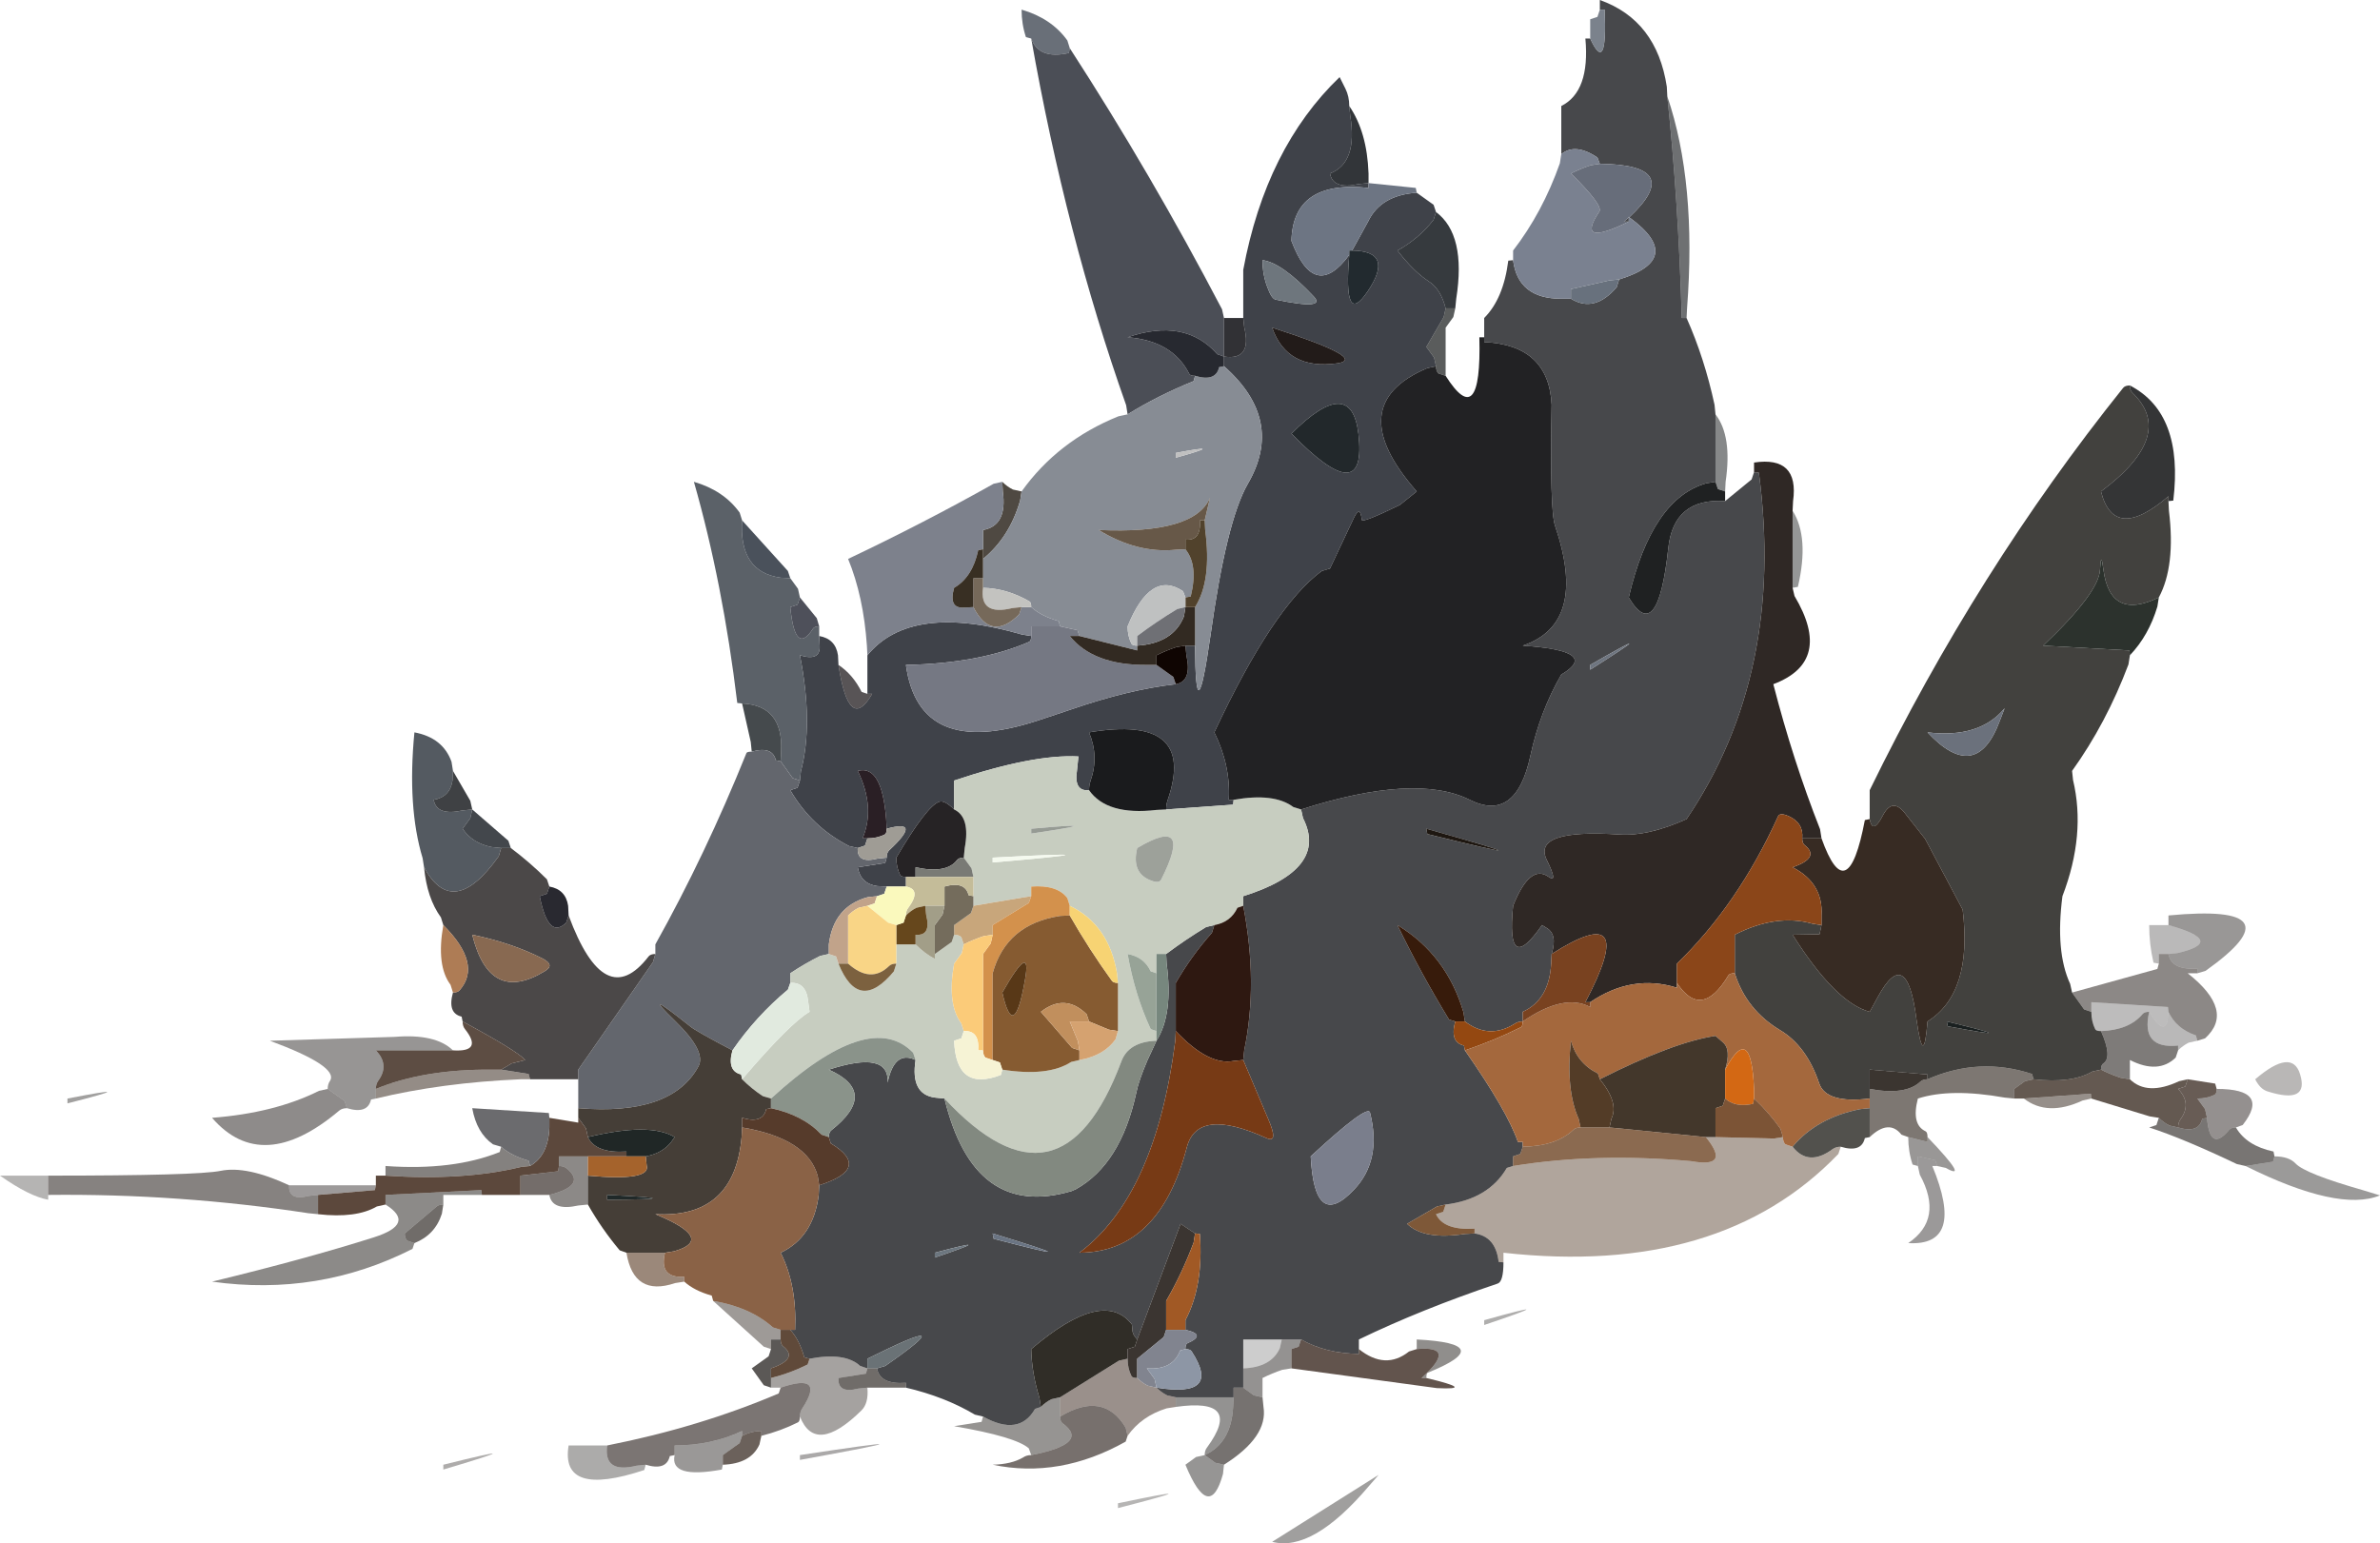 <?xml version="1.0" encoding="UTF-8" standalone="no"?>
<svg xmlns:xlink="http://www.w3.org/1999/xlink" height="160.15px" width="246.95px" xmlns="http://www.w3.org/2000/svg">
  <g transform="matrix(1.0, 0.0, 0.0, 1.0, -47.0, -166.0)">
    <path d="M178.5 195.8 Q178.95 197.05 179.4 197.1 184.7 198.2 183.3 196.75 180.0 193.25 178.0 193.0 178.0 194.5 178.5 195.8 M176.0 199.0 L176.0 198.0 176.0 194.0 Q178.35 181.35 186.0 174.0 L186.6 175.2 Q187.0 176.0 187.0 177.0 L187.1 178.0 Q187.9 182.9 185.0 184.0 185.3 185.7 188.0 185.1 L189.0 185.0 189.0 185.5 Q181.15 184.65 181.0 191.0 183.4 197.35 187.0 192.45 186.35 200.05 188.9 196.25 191.75 192.05 187.3 192.0 L188.95 189.0 Q190.25 186.25 194.0 186.0 L195.75 187.25 196.0 188.0 195.75 188.8 Q194.25 190.75 192.0 192.0 193.7 194.2 195.25 195.2 196.5 196.0 197.0 198.0 L196.8 198.9 195.0 202.0 195.8 203.1 196.0 204.0 195.1 204.2 Q186.1 208.0 194.0 217.0 L192.25 218.4 Q188.35 220.3 188.3 219.95 188.15 218.4 187.5 219.7 L185.0 225.0 184.15 225.25 Q179.1 228.95 173.0 242.0 174.7 245.45 174.5 249.0 L175.0 249.0 174.95 249.5 168.0 250.0 Q168.0 249.5 168.15 249.05 171.25 240.1 160.0 242.0 161.05 244.5 160.15 247.05 160.0 247.5 160.0 248.0 158.4 248.15 158.75 245.95 L158.9 244.5 Q154.2 244.25 146.0 247.0 L146.0 249.0 146.0 250.0 Q145.0 249.0 144.45 249.2 143.15 249.65 140.0 255.0 140.0 256.0 140.4 256.8 140.5 257.0 141.0 257.0 L141.0 258.0 140.0 258.0 139.0 258.0 138.0 257.95 Q136.3 257.7 136.0 256.0 L138.85 255.55 139.0 255.0 Q139.0 254.5 139.25 254.25 142.8 250.95 139.0 252.0 L138.95 251.0 Q138.5 245.3 136.0 246.0 137.85 249.8 136.5 253.0 L137.0 253.0 136.75 253.75 136.0 254.0 135.1 253.8 Q131.2 251.8 129.0 248.0 L129.75 247.75 130.0 247.0 130.1 246.05 Q131.4 241.1 130.0 234.0 132.15 234.65 132.05 233.0 L132.0 232.0 Q133.7 232.3 133.95 234.0 L134.0 235.0 Q135.1 242.15 137.5 238.0 L137.0 238.0 137.0 237.0 137.0 234.0 Q141.5 228.5 153.05 231.85 L154.0 232.0 Q154.0 232.5 153.8 232.6 148.65 234.85 141.0 235.0 142.35 244.8 154.6 240.8 L158.2 239.6 Q164.15 237.55 169.0 237.0 170.7 236.7 170.1 234.0 L170.0 233.0 171.0 233.0 Q171.05 242.75 172.6 231.95 174.25 220.1 176.45 216.25 180.35 209.6 174.0 204.0 L174.0 203.0 Q176.95 203.45 176.1 199.95 L176.0 199.0 M181.0 211.0 Q188.9 219.1 187.95 211.0 187.2 204.8 181.0 211.0 M179.0 200.0 Q180.55 204.45 185.8 203.7 188.95 203.2 179.0 200.0" fill="#3e4148" fill-opacity="0.992" fill-rule="evenodd" stroke="none"/>
    <path d="M178.5 195.8 Q178.0 194.5 178.0 193.0 180.0 193.25 183.3 196.75 184.7 198.2 179.4 197.1 178.95 197.05 178.5 195.8" fill="#6e767d" fill-rule="evenodd" stroke="none"/>
    <path d="M189.0 185.0 L188.0 185.1 Q185.3 185.7 185.0 184.0 187.9 182.9 187.1 178.0 L187.0 177.0 Q188.85 179.7 189.0 184.0 L189.0 185.0" fill="#1c1f24" fill-opacity="0.902" fill-rule="evenodd" stroke="none"/>
    <path d="M194.0 186.0 Q190.25 186.25 188.95 189.0 L187.3 192.0 187.0 192.0 187.0 192.45 Q183.4 197.35 181.0 191.0 181.15 184.65 189.0 185.5 L189.0 185.0 193.9 185.5 194.0 186.0" fill="#6c7482" fill-opacity="0.992" fill-rule="evenodd" stroke="none"/>
    <path d="M187.3 192.0 Q191.75 192.05 188.9 196.25 186.35 200.05 187.0 192.45 L187.0 192.0 187.3 192.0" fill="#222a2f" fill-rule="evenodd" stroke="none"/>
    <path d="M197.0 198.0 Q196.5 196.0 195.25 195.2 193.7 194.2 192.0 192.0 194.25 190.75 195.75 188.8 L196.0 188.0 Q199.15 190.35 198.1 197.0 L198.0 198.0 197.0 198.0" fill="#212529" fill-opacity="0.902" fill-rule="evenodd" stroke="none"/>
    <path d="M212.0 170.0 Q213.8 173.9 213.5 167.0 L213.0 167.0 213.0 166.0 Q218.9 168.1 219.95 175.0 L220.0 176.0 Q221.15 186.85 221.5 199.0 L222.0 199.0 Q223.85 203.15 224.9 208.0 L225.0 209.0 225.0 215.0 225.0 216.0 224.05 216.15 Q218.4 217.75 216.0 228.0 219.0 233.05 220.1 222.9 220.65 217.65 226.0 218.0 L228.75 215.75 229.0 215.0 229.5 215.05 Q232.25 235.85 222.0 251.0 218.0 252.8 215.05 252.6 205.9 252.0 207.5 255.25 208.7 257.7 207.7 257.0 205.75 255.6 204.0 260.0 203.25 267.4 207.0 262.0 L207.4 262.25 Q208.65 262.9 208.0 265.0 L207.95 266.0 Q207.75 269.75 205.0 271.0 L205.0 272.0 Q204.5 272.0 204.15 272.25 201.5 273.9 199.0 272.0 L198.85 271.05 Q197.1 265.1 192.0 262.0 194.45 267.05 197.35 271.8 L198.0 272.0 Q197.4 274.15 198.9 274.5 L199.0 275.0 Q203.4 281.3 204.5 284.5 L205.0 284.5 205.0 285.0 204.75 285.75 204.0 286.0 204.0 287.0 203.35 287.2 Q201.45 290.45 197.0 291.0 L196.1 291.2 193.0 293.0 Q194.75 294.7 199.0 294.05 L200.0 294.0 Q202.2 294.3 202.5 296.95 L203.0 297.0 Q203.0 299.0 202.4 299.2 194.4 301.9 188.0 305.0 L188.0 306.0 188.0 306.5 Q184.55 306.45 182.0 305.0 L181.0 305.0 180.0 305.0 179.0 305.0 176.0 305.0 176.0 307.0 176.0 308.0 176.0 309.0 176.0 310.0 175.0 310.0 175.0 311.0 174.0 311.0 169.0 311.0 168.1 310.8 Q167.5 310.5 167.0 310.0 173.8 311.1 170.65 306.25 170.5 306.0 170.0 306.0 170.0 305.5 170.2 305.4 172.25 304.5 170.0 304.0 L170.0 303.0 Q171.9 299.4 171.5 294.05 L171.0 294.0 169.5 293.0 165.0 305.0 Q164.5 304.5 164.5 304.0 L164.45 303.45 Q161.5 299.6 154.0 306.0 154.05 308.45 154.85 311.05 L155.0 312.0 154.4 312.2 Q152.75 315.1 149.0 313.0 L148.15 312.8 Q145.05 310.95 141.0 310.0 L141.0 309.5 Q138.3 309.7 138.0 308.0 L138.85 307.75 Q147.25 301.9 137.0 307.0 L137.0 308.0 136.25 307.75 Q134.7 306.3 131.0 307.0 L130.45 306.85 Q129.95 305.05 129.0 304.0 L129.5 304.0 Q129.7 299.35 128.0 296.0 131.4 294.4 131.95 290.0 L132.0 289.0 Q137.5 287.25 133.2 284.65 L133.0 284.0 Q133.0 283.5 133.25 283.3 138.25 279.35 133.0 277.0 139.3 274.95 139.1 278.35 139.8 274.95 142.0 276.0 141.45 279.55 144.0 279.9 L145.0 280.0 Q148.05 292.6 158.2 289.6 L158.65 289.4 Q163.3 286.8 164.9 279.4 165.15 278.15 166.05 276.05 L167.0 274.0 Q168.75 271.25 168.05 266.0 L168.0 265.0 Q170.0 263.5 172.15 262.2 L173.0 262.0 172.75 262.8 Q170.65 265.15 169.0 268.0 L169.0 272.0 169.0 273.0 168.95 274.0 Q166.9 290.05 159.0 296.0 167.3 295.95 170.15 285.05 171.25 280.85 178.4 284.1 179.7 284.7 178.6 282.15 L176.0 276.0 176.1 275.0 Q177.55 268.05 176.0 260.0 L176.0 259.0 Q184.9 256.2 182.2 250.9 L182.0 250.0 Q193.9 246.2 199.5 249.0 204.3 251.4 205.8 244.4 206.8 239.8 209.0 236.0 213.15 233.55 205.0 233.0 211.8 230.7 208.35 220.55 207.8 218.95 208.0 208.0 207.7 201.8 201.0 201.5 L201.0 201.0 201.0 200.0 201.0 199.0 Q203.0 197.0 203.5 193.05 L204.0 193.0 Q204.5 197.0 209.0 197.0 L210.0 197.0 Q212.45 198.5 214.75 195.8 L215.0 195.0 Q221.95 192.85 216.05 188.55 221.9 183.1 213.0 183.0 L212.75 182.35 Q210.45 180.8 209.0 182.0 L209.0 181.0 209.0 177.0 Q212.0 175.5 211.5 170.0 L212.0 170.0 M216.0 189.0 L215.5 189.0 216.0 188.55 216.0 189.0 M150.0 294.0 L150.1 294.55 Q161.4 297.5 150.0 294.0 M144.0 296.5 Q150.95 294.15 144.0 296.0 L144.0 296.5 M212.0 235.5 Q220.1 230.35 212.0 235.0 L212.0 235.5 M195.0 252.0 L195.1 252.55 Q209.9 256.2 195.0 252.0 M183.0 286.0 Q183.4 293.8 187.5 289.45 190.4 286.4 189.15 281.45 188.9 280.55 183.0 286.0" fill="#46474a" fill-opacity="0.992" fill-rule="evenodd" stroke="none"/>
    <path d="M213.0 167.0 L213.5 167.0 Q213.8 173.9 212.0 170.0 L212.0 169.0 212.0 168.0 212.75 167.75 213.0 167.0" fill="#707883" fill-opacity="0.918" fill-rule="evenodd" stroke="none"/>
    <path d="M209.0 182.0 Q210.45 180.8 212.75 182.35 L213.0 183.0 212.05 183.15 Q211.0 183.5 210.0 184.0 213.35 187.3 212.95 187.95 210.4 191.75 216.0 189.0 L216.0 188.55 216.0 188.5 216.05 188.55 Q221.95 192.85 215.0 195.0 L214.0 195.1 210.0 196.0 210.0 197.0 209.0 197.0 Q204.5 197.0 204.0 193.0 L204.0 192.0 Q207.05 188.05 208.85 182.95 L209.0 182.0" fill="#78808f" fill-opacity="0.988" fill-rule="evenodd" stroke="none"/>
    <path d="M213.0 183.0 Q221.9 183.1 216.05 188.55 L216.0 188.5 216.0 188.55 215.5 189.0 216.0 189.0 Q210.4 191.75 212.95 187.95 213.35 187.3 210.0 184.0 211.0 183.5 212.05 183.15 L213.0 183.0" fill="#676d7a" fill-rule="evenodd" stroke="none"/>
    <path d="M215.0 195.0 L214.75 195.8 Q212.45 198.5 210.0 197.0 L210.0 196.0 214.0 195.1 215.0 195.0" fill="#68717d" fill-rule="evenodd" stroke="none"/>
    <path d="M154.0 170.0 L153.45 169.85 Q153.0 168.5 153.0 167.0 156.1 167.9 157.75 170.2 L158.0 171.0 157.9 171.5 Q154.8 172.2 154.0 170.0" fill="#555b66" fill-opacity="0.878" fill-rule="evenodd" stroke="none"/>
    <path d="M154.0 170.0 Q154.8 172.2 157.9 171.5 L158.0 171.0 Q166.45 184.05 173.8 198.1 L174.0 199.0 174.0 202.0 174.0 203.0 173.3 202.75 Q169.95 198.95 164.0 201.0 168.65 201.35 170.4 204.8 170.5 205.0 171.0 205.0 L170.85 205.55 Q167.05 207.1 164.0 209.0 L163.85 208.05 Q157.6 190.4 154.0 170.0" fill="#3e424a" fill-opacity="0.933" fill-rule="evenodd" stroke="none"/>
    <path d="M149.0 223.0 L149.0 222.0 149.0 221.0 Q151.55 220.55 151.05 217.0 L151.0 216.0 Q151.5 216.5 152.1 216.8 L153.0 217.0 152.85 217.95 Q151.75 221.75 149.0 224.0 L149.0 223.0" fill="#4c463f" fill-opacity="0.98" fill-rule="evenodd" stroke="none"/>
    <path d="M174.0 204.0 Q180.35 209.6 176.45 216.25 174.25 220.1 172.6 231.95 171.05 242.75 171.0 233.0 L171.0 232.0 171.0 229.0 Q172.75 226.25 172.05 221.0 L172.0 220.0 172.55 217.65 Q170.95 221.45 161.0 221.0 165.0 223.45 169.0 223.05 L170.0 223.0 Q171.35 224.65 170.55 227.9 L170.0 228.0 169.75 227.35 Q166.4 225.1 164.0 231.0 164.0 232.0 164.4 232.8 164.5 233.0 165.0 233.0 L165.0 233.5 159.0 232.0 158.8 231.4 157.0 231.0 156.85 230.45 Q155.05 229.95 154.0 229.0 154.0 228.5 153.8 228.4 151.45 227.05 149.0 227.0 L149.0 226.0 149.0 225.0 149.0 224.0 Q151.75 221.75 152.85 217.95 L153.0 217.0 Q156.75 211.75 163.05 209.2 L164.0 209.0 Q167.05 207.1 170.85 205.55 L171.0 205.0 Q173.15 205.65 173.5 204.1 L174.0 204.0 M169.0 213.0 L169.0 213.5 Q174.55 211.95 169.0 213.0" fill="#878c94" fill-opacity="0.996" fill-rule="evenodd" stroke="none"/>
    <path d="M154.0 232.0 L153.05 231.85 Q141.5 228.5 137.0 234.0 L136.95 233.0 Q136.6 227.9 135.0 224.0 142.8 220.3 150.1 216.2 L151.0 216.0 151.05 217.0 Q151.55 220.55 149.0 221.0 L149.0 222.0 149.0 223.0 148.5 223.1 Q147.9 225.9 146.0 227.0 145.4 229.15 147.0 229.05 L148.0 229.0 Q149.85 232.65 152.75 229.75 L153.0 229.0 154.0 229.0 Q155.05 229.95 156.85 230.45 L157.0 231.0 156.0 231.0 154.0 231.0 154.0 232.0" fill="#7b7f8a" fill-opacity="0.984" fill-rule="evenodd" stroke="none"/>
    <path d="M132.0 232.0 L132.05 233.0 Q132.15 234.65 130.0 234.0 131.4 241.1 130.1 246.05 L130.0 247.0 129.25 246.75 128.0 245.0 128.05 244.0 Q128.3 239.2 124.0 239.0 L123.5 238.95 Q122.0 226.5 119.0 216.0 122.1 216.9 123.75 219.2 L124.0 220.0 Q123.65 225.35 128.0 225.95 L129.0 226.0 129.8 227.1 130.0 228.0 129.75 228.75 129.0 229.0 Q129.5 234.1 131.35 231.25 131.5 231.0 132.0 231.0 L132.0 232.0" fill="#4f555d" fill-opacity="0.929" fill-rule="evenodd" stroke="none"/>
    <path d="M130.0 228.0 L131.75 230.15 132.0 231.0 Q131.5 231.0 131.35 231.25 129.5 234.1 129.0 229.0 L129.75 228.75 130.0 228.0" fill="#3b3d48" fill-opacity="0.902" fill-rule="evenodd" stroke="none"/>
    <path d="M124.0 220.0 L128.75 225.25 129.0 226.0 128.0 225.95 Q123.65 225.35 124.0 220.0" fill="#373e49" fill-opacity="0.902" fill-rule="evenodd" stroke="none"/>
    <path d="M125.0 244.0 L124.9 243.0 124.0 239.0 Q128.3 239.2 128.05 244.0 L128.0 245.0 127.5 244.9 Q127.15 243.4 125.0 244.0" fill="#34393c" fill-opacity="0.914" fill-rule="evenodd" stroke="none"/>
    <path d="M130.0 247.0 L129.75 247.75 129.0 248.0 Q131.2 251.8 135.1 253.8 L136.0 254.0 Q135.9 255.65 138.05 255.1 L139.0 255.0 138.85 255.55 136.0 256.0 Q136.3 257.7 138.0 257.95 L139.0 258.0 138.75 258.75 138.0 259.0 137.05 259.1 Q133.5 260.05 133.0 264.0 L133.0 265.0 132.1 265.2 Q130.5 266.0 129.0 267.0 L129.0 268.0 128.75 268.7 Q125.45 271.45 123.0 275.0 119.1 272.95 118.6 272.5 113.25 268.25 117.05 271.95 120.35 275.15 119.45 276.7 116.65 281.8 107.0 281.0 L107.0 280.0 107.0 278.0 107.0 277.0 114.75 265.85 115.0 265.0 115.0 264.0 Q120.2 254.7 124.45 244.15 124.5 244.0 125.0 244.0 127.15 243.4 127.5 244.9 L128.0 245.0 129.25 246.75 130.0 247.0" fill="#62656c" fill-opacity="0.992" fill-rule="evenodd" stroke="none"/>
    <path d="M137.0 238.0 L137.5 238.0 Q135.1 242.15 134.0 235.0 135.5 236.0 136.4 237.8 L137.0 238.0" fill="#211b1e" fill-opacity="0.749" fill-rule="evenodd" stroke="none"/>
    <path d="M169.0 237.0 Q164.15 237.55 158.2 239.6 L154.6 240.8 Q142.35 244.8 141.0 235.0 148.65 234.85 153.8 232.6 154.0 232.5 154.0 232.0 L154.0 231.0 156.0 231.0 157.0 231.0 158.8 231.4 159.0 232.0 158.0 232.0 Q160.45 235.05 166.0 235.0 L167.0 235.0 168.75 236.25 169.0 237.0" fill="#757883" fill-rule="evenodd" stroke="none"/>
    <path d="M153.0 229.0 L152.05 229.1 Q148.6 229.95 149.0 227.0 151.45 227.05 153.8 228.4 154.0 228.5 154.0 229.0 L153.0 229.0" fill="#c3c3c0" fill-rule="evenodd" stroke="none"/>
    <path d="M149.0 227.0 Q148.6 229.95 152.05 229.1 L153.0 229.0 152.75 229.75 Q149.85 232.65 148.0 229.0 L148.0 228.0 148.0 226.0 149.0 226.0 149.0 227.0" fill="#76695a" fill-rule="evenodd" stroke="none"/>
    <path d="M171.0 233.0 L170.0 233.0 169.05 233.15 Q168.0 233.5 167.0 234.0 L167.0 235.0 166.0 235.0 Q160.45 235.05 158.0 232.0 L159.0 232.0 165.0 233.5 165.0 233.0 Q168.75 232.75 169.85 229.95 L170.0 229.0 171.0 229.0 171.0 232.0 171.0 233.0" fill="#322a22" fill-rule="evenodd" stroke="none"/>
    <path d="M149.0 223.0 L149.0 224.0 149.0 225.0 149.0 226.0 148.0 226.0 148.0 228.0 148.0 229.0 147.0 229.05 Q145.4 229.15 146.0 227.0 147.9 225.9 148.5 223.1 L149.0 223.0" fill="#382f23" fill-rule="evenodd" stroke="none"/>
    <path d="M146.0 250.0 L146.0 249.0 146.0 247.0 Q154.2 244.25 158.9 244.5 L158.75 245.95 Q158.4 248.15 160.0 248.0 161.85 250.65 167.0 250.05 L168.0 250.0 174.95 249.5 175.0 249.0 Q179.2 248.25 181.2 249.75 L182.0 250.0 182.2 250.9 Q184.9 256.2 176.0 259.0 L176.0 260.0 175.4 260.2 Q174.7 261.7 173.0 262.0 L172.15 262.2 Q170.0 263.5 168.0 265.0 L167.0 265.0 167.0 266.0 167.0 267.0 166.4 266.8 Q165.7 265.3 164.0 265.0 164.75 269.25 166.4 272.8 L167.0 273.0 167.0 274.0 Q164.1 274.1 163.35 276.15 157.05 292.95 145.0 280.0 L144.0 279.9 Q141.45 279.55 142.0 276.0 L141.75 275.25 Q137.25 270.6 127.0 280.0 L126.15 279.75 Q125.0 279.0 124.0 278.0 129.0 272.15 131.0 271.0 L130.85 269.9 Q130.65 267.9 129.0 268.0 L129.0 267.0 Q130.5 266.0 132.1 265.2 L133.0 265.0 133.75 265.25 134.0 266.0 Q136.1 271.2 139.75 266.8 L140.0 266.0 140.0 265.0 140.0 264.0 141.0 264.0 142.0 264.0 Q143.0 265.0 144.0 265.5 L144.0 265.0 145.75 263.75 146.0 263.0 Q146.5 263.0 146.75 263.25 L147.0 264.0 146.8 264.9 146.0 266.0 Q145.25 270.2 146.75 272.2 L147.0 273.0 146.75 273.75 146.0 274.0 Q146.2 279.35 150.85 277.55 L151.0 277.0 Q155.75 277.75 158.15 276.2 L159.0 276.0 Q161.55 275.55 162.75 273.85 L163.0 273.0 163.0 272.0 163.0 268.0 162.9 267.0 Q162.05 261.95 158.0 260.0 L157.75 259.2 Q156.7 257.8 154.0 258.0 L154.0 259.0 153.05 259.15 148.0 260.0 148.0 259.0 148.0 258.0 148.0 257.0 147.8 256.1 147.0 255.0 147.1 254.0 Q147.7 250.8 146.0 250.0 M154.0 252.0 L154.0 252.5 Q162.85 251.2 154.0 252.0 M150.0 255.0 L150.0 255.5 Q165.05 254.2 150.0 255.0 M167.5 257.25 Q170.9 250.5 165.0 254.0 164.35 256.65 166.5 257.4 167.3 257.7 167.5 257.25" fill="#c7cdc0" fill-rule="evenodd" stroke="none"/>
    <path d="M160.0 248.0 Q160.0 247.5 160.15 247.05 161.05 244.5 160.0 242.0 171.25 240.1 168.15 249.05 168.0 249.5 168.0 250.0 L167.0 250.05 Q161.85 250.65 160.0 248.0" fill="#1a1b1d" fill-rule="evenodd" stroke="none"/>
    <path d="M94.0 246.0 L93.95 247.0 Q93.7 248.7 92.0 249.0 92.3 250.7 95.0 250.1 L96.0 250.0 95.8 250.9 95.0 252.0 Q96.0 253.5 98.0 253.9 L99.0 254.0 98.75 254.85 Q94.0 261.55 91.0 256.0 L90.85 255.05 Q89.25 249.75 90.0 242.0 92.95 242.55 93.85 245.05 L94.0 246.0" fill="#4a5057" fill-opacity="0.941" fill-rule="evenodd" stroke="none"/>
    <path d="M96.0 250.0 L95.0 250.1 Q92.3 250.7 92.0 249.0 93.7 248.7 93.95 247.0 L94.0 246.0 95.8 249.1 96.0 250.0" fill="#2a2d30" fill-opacity="0.902" fill-rule="evenodd" stroke="none"/>
    <path d="M91.0 256.0 Q94.0 261.55 98.75 254.85 L99.0 254.0 100.0 254.0 Q102.0 255.5 103.75 257.25 L104.0 258.0 103.75 258.75 103.0 259.0 Q103.9 263.55 105.75 261.75 L106.0 261.0 Q109.75 271.15 114.3 265.25 114.5 265.0 115.0 265.0 L114.75 265.85 107.0 277.0 107.0 278.0 106.0 278.0 102.0 278.0 101.85 277.45 99.0 277.0 100.1 276.35 101.5 276.0 Q100.65 275.05 95.0 272.0 L94.9 271.5 Q93.4 271.15 94.0 269.0 94.5 269.0 94.7 268.75 97.05 266.05 93.0 262.0 L92.75 261.2 Q91.3 259.2 91.0 256.0 M103.5 266.8 Q104.65 266.15 103.25 265.45 100.1 263.85 96.0 263.0 97.8 270.25 103.5 266.8" fill="#484545" fill-opacity="0.98" fill-rule="evenodd" stroke="none"/>
    <path d="M104.0 258.0 Q105.7 258.3 105.95 260.0 L106.0 261.0 105.75 261.75 Q103.9 263.55 103.0 259.0 L103.75 258.75 104.0 258.0" fill="#1b1b23" fill-opacity="0.937" fill-rule="evenodd" stroke="none"/>
    <path d="M103.5 266.8 Q97.8 270.25 96.0 263.0 100.1 263.85 103.25 265.45 104.65 266.15 103.5 266.8" fill="#886951" fill-rule="evenodd" stroke="none"/>
    <path d="M99.0 254.0 L98.0 253.9 Q96.0 253.5 95.0 252.0 L95.8 250.9 96.0 250.0 99.75 253.25 100.0 254.0 99.0 254.0" fill="#2f3339" fill-opacity="0.902" fill-rule="evenodd" stroke="none"/>
    <path d="M93.0 262.0 Q97.05 266.05 94.7 268.75 94.5 269.0 94.0 269.0 L93.75 268.2 Q92.25 266.2 93.0 262.0" fill="#a66f44" fill-opacity="0.91" fill-rule="evenodd" stroke="none"/>
    <path d="M95.0 272.0 Q100.65 275.05 101.5 276.0 L100.1 276.35 99.0 277.0 98.0 277.0 Q90.95 276.95 86.0 279.0 86.0 278.5 86.25 278.15 87.45 276.5 86.0 275.0 L93.0 275.0 94.0 275.0 Q97.15 275.2 95.25 272.8 95.0 272.5 95.0 272.0" fill="#49372b" fill-opacity="0.886" fill-rule="evenodd" stroke="none"/>
    <path d="M99.0 277.0 L101.85 277.45 102.0 278.0 101.0 278.0 Q92.85 278.35 86.0 280.0 L86.0 279.0 Q90.95 276.95 98.0 277.0 L99.0 277.0" fill="#29180d" fill-opacity="0.498" fill-rule="evenodd" stroke="none"/>
    <path d="M94.0 275.0 L93.0 275.0 86.0 275.0 Q87.45 276.5 86.25 278.15 86.0 278.5 86.0 279.0 L86.0 280.0 85.5 280.1 Q85.15 281.65 83.0 281.0 L82.75 280.25 81.0 279.0 Q81.0 278.5 81.25 278.15 82.15 276.65 75.0 274.0 L87.95 273.6 Q92.2 273.25 94.0 275.0" fill="#15100e" fill-opacity="0.443" fill-rule="evenodd" stroke="none"/>
    <path d="M83.0 281.0 Q82.5 281.0 82.2 281.25 74.2 288.0 69.0 282.0 75.5 281.5 80.1 279.2 L81.0 279.0 82.75 280.25 83.0 281.0" fill="#1c1715" fill-opacity="0.498" fill-rule="evenodd" stroke="none"/>
    <path d="M87.0 288.0 L87.0 287.0 Q94.0 287.5 98.85 285.55 L99.0 285.0 Q100.05 285.95 101.85 286.45 L102.0 287.0 101.05 287.1 Q95.05 288.55 87.0 288.0" fill="#2f2926" fill-opacity="0.588" fill-rule="evenodd" stroke="none"/>
    <path d="M77.0 289.0 L85.0 289.0 86.0 289.0 85.9 289.5 80.0 290.0 79.05 290.1 Q76.9 290.65 77.0 289.0" fill="#201b19" fill-opacity="0.439" fill-rule="evenodd" stroke="none"/>
    <path d="M104.0 282.0 L107.0 282.5 107.0 282.0 107.8 283.1 108.0 284.0 Q108.8 285.7 112.0 285.5 L112.0 286.0 111.0 286.0 108.0 286.0 107.0 286.0 105.0 286.0 105.0 287.0 104.9 287.55 101.0 288.0 101.0 289.0 101.0 290.0 100.0 290.0 97.0 290.0 96.95 289.5 87.0 290.0 87.0 291.0 86.1 291.2 Q83.95 292.45 80.0 292.0 L80.0 291.0 80.0 290.0 85.9 289.5 86.0 289.0 86.0 288.0 87.0 288.0 Q95.05 288.55 101.05 287.1 L102.0 287.0 Q103.9 285.9 104.0 283.0 L104.0 282.0" fill="#4a3527" fill-opacity="0.902" fill-rule="evenodd" stroke="none"/>
    <path d="M90.0 295.0 L89.25 294.75 Q89.0 294.5 89.0 294.0 L92.25 291.25 Q92.5 291.0 93.0 291.0 L92.85 291.95 Q92.15 294.15 90.0 295.0" fill="#312a26" fill-opacity="0.69" fill-rule="evenodd" stroke="none"/>
    <path d="M87.0 291.0 L87.0 290.0 96.95 289.5 97.0 290.0 96.0 290.0 93.0 290.0 93.0 291.0 Q92.5 291.0 92.25 291.25 L89.0 294.0 Q89.0 294.5 89.25 294.75 L90.0 295.0 89.8 295.6 Q80.05 300.55 69.0 299.0 78.7 296.65 85.8 294.4 90.2 293.0 87.0 291.0" fill="#16110e" fill-opacity="0.49" fill-rule="evenodd" stroke="none"/>
    <path d="M101.0 290.0 L101.0 289.0 101.0 288.0 104.9 287.55 105.0 287.0 Q105.5 287.0 105.8 287.25 107.95 289.0 104.0 290.0 L103.0 290.0 101.0 290.0" fill="#2a201b" fill-opacity="0.651" fill-rule="evenodd" stroke="none"/>
    <path d="M99.0 285.0 L98.15 284.75 Q96.45 283.55 96.0 281.0 L103.95 281.5 104.0 282.0 104.0 283.0 Q103.9 285.9 102.0 287.0 L101.85 286.45 Q100.05 285.95 99.0 285.0" fill="#616164" fill-opacity="0.933" fill-rule="evenodd" stroke="none"/>
    <path d="M107.0 281.0 Q116.65 281.8 119.45 276.7 120.35 275.15 117.05 271.95 113.25 268.25 118.6 272.5 119.1 272.95 123.0 275.0 122.4 277.15 123.9 277.5 L124.0 278.0 Q125.0 279.0 126.15 279.75 L127.0 280.0 127.0 281.0 126.5 281.1 Q126.15 282.65 124.0 282.0 L124.0 283.0 123.95 284.0 Q123.2 292.45 115.0 292.0 121.3 294.6 116.95 295.85 L116.0 296.0 115.0 296.0 112.0 296.0 111.3 295.75 Q109.45 293.55 108.0 291.0 L108.0 290.0 108.0 288.0 Q114.55 288.6 114.1 286.95 L114.0 286.0 Q115.7 285.7 116.65 284.5 L117.0 284.0 Q114.45 282.45 108.0 284.0 L107.8 283.1 107.0 282.0 107.0 281.0 M110.0 290.0 L110.0 290.5 Q119.45 290.45 110.0 290.0" fill="#443d36" fill-opacity="0.992" fill-rule="evenodd" stroke="none"/>
    <path d="M112.0 286.0 L112.0 285.5 Q108.8 285.7 108.0 284.0 114.45 282.45 117.0 284.0 L116.65 284.5 Q115.7 285.7 114.0 286.0 L113.0 286.0 112.0 286.0" fill="#202726" fill-rule="evenodd" stroke="none"/>
    <path d="M110.0 290.0 Q119.45 290.45 110.0 290.5 L110.0 290.0" fill="#202929" fill-rule="evenodd" stroke="none"/>
    <path d="M105.0 287.0 L105.0 286.0 107.0 286.0 108.0 286.0 108.0 287.0 108.0 288.0 108.0 290.0 108.0 291.0 107.0 291.1 Q104.3 291.7 104.0 290.0 107.95 289.0 105.8 287.25 105.5 287.0 105.0 287.0" fill="#19120f" fill-opacity="0.498" fill-rule="evenodd" stroke="none"/>
    <path d="M108.0 286.0 L111.0 286.0 112.0 286.0 113.0 286.0 114.0 286.0 114.1 286.95 Q114.55 288.6 108.0 288.0 L108.0 287.0 108.0 286.0" fill="#a5632c" fill-rule="evenodd" stroke="none"/>
    <path d="M112.0 296.0 L115.0 296.0 116.0 296.0 Q115.35 298.65 118.0 298.5 L118.0 299.0 117.05 299.15 Q112.75 300.6 112.0 296.0" fill="#48260b" fill-opacity="0.545" fill-rule="evenodd" stroke="none"/>
    <path d="M132.0 289.0 L131.95 290.0 Q131.4 294.4 128.0 296.0 129.7 299.35 129.5 304.0 L129.0 304.0 128.0 304.0 127.2 303.75 Q124.85 301.65 121.0 301.0 L120.85 300.45 Q119.05 299.95 118.0 299.0 L118.0 298.5 Q115.35 298.65 116.0 296.0 L116.95 295.85 Q121.3 294.6 115.0 292.0 123.2 292.45 123.95 284.0 L124.0 283.0 Q130.8 284.15 131.85 288.05 L132.0 289.0" fill="#896145" fill-opacity="0.992" fill-rule="evenodd" stroke="none"/>
    <path d="M147.0 264.0 L146.75 263.25 Q146.5 263.0 146.0 263.0 L146.0 262.0 147.75 260.75 148.0 260.0 153.05 259.15 154.0 259.0 153.75 259.7 150.0 262.0 150.0 263.0 149.05 263.15 Q148.0 263.5 147.0 264.0" fill="#c8a67b" fill-rule="evenodd" stroke="none"/>
    <path d="M154.0 259.0 L154.0 258.0 Q156.7 257.8 157.75 259.2 L158.0 260.0 158.0 261.0 157.0 261.05 Q151.4 261.9 150.0 267.0 L150.0 275.0 150.0 276.0 149.25 275.75 Q149.0 275.5 149.0 275.0 L149.0 274.0 149.0 265.0 149.8 263.9 150.0 263.0 150.0 262.0 153.75 259.7 154.0 259.0" fill="#d3914c" fill-rule="evenodd" stroke="none"/>
    <path d="M154.0 252.0 Q162.85 251.2 154.0 252.5 L154.0 252.0" fill="#969b94" fill-rule="evenodd" stroke="none"/>
    <path d="M141.0 257.0 Q140.5 257.0 140.4 256.8 140.0 256.0 140.0 255.0 143.15 249.65 144.45 249.2 145.0 249.0 146.0 250.0 147.7 250.8 147.1 254.0 L147.0 255.0 Q146.5 255.0 146.3 255.25 145.2 256.7 142.0 256.0 L142.0 257.0 141.0 257.0" fill="#262325" fill-rule="evenodd" stroke="none"/>
    <path d="M142.0 257.0 L142.0 256.0 Q145.2 256.7 146.3 255.25 146.5 255.0 147.0 255.0 L147.8 256.1 148.0 257.0 147.0 257.0 142.0 257.0" fill="#797a75" fill-rule="evenodd" stroke="none"/>
    <path d="M146.0 263.0 L145.75 263.75 144.0 265.0 144.0 264.0 144.0 262.0 144.8 260.9 145.0 260.0 145.0 259.0 145.0 258.0 Q147.15 257.4 147.5 258.9 L148.0 259.0 148.0 260.0 147.75 260.75 146.0 262.0 146.0 263.0" fill="#746c5c" fill-rule="evenodd" stroke="none"/>
    <path d="M141.0 258.0 L141.0 257.0 142.0 257.0 147.0 257.0 148.0 257.0 148.0 258.0 148.0 259.0 147.5 258.9 Q147.15 257.4 145.0 258.0 L145.0 259.0 145.0 260.0 144.0 260.0 143.0 260.0 142.1 260.2 Q141.5 260.5 141.0 261.0 141.0 260.5 141.25 260.2 142.65 258.3 141.0 258.0" fill="#c4bc99" fill-rule="evenodd" stroke="none"/>
    <path d="M150.0 255.0 Q165.05 254.2 150.0 255.5 L150.0 255.0" fill="#f5faef" fill-rule="evenodd" stroke="none"/>
    <path d="M147.0 273.0 L146.75 272.2 Q145.25 270.2 146.0 266.0 L146.8 264.9 147.0 264.0 Q148.0 263.5 149.05 263.15 L150.0 263.0 149.8 263.9 149.0 265.0 149.0 274.0 149.0 275.0 148.5 275.0 Q148.65 272.9 147.0 273.0" fill="#fbcb79" fill-rule="evenodd" stroke="none"/>
    <path d="M144.0 265.0 L144.0 265.5 Q143.0 265.0 142.0 264.0 L142.0 263.0 Q143.65 263.15 143.1 260.95 L143.0 260.0 144.0 260.0 145.0 260.0 144.8 260.9 144.0 262.0 144.0 264.0 144.0 265.0" fill="#a29e88" fill-rule="evenodd" stroke="none"/>
    <path d="M142.0 264.0 L141.0 264.0 140.0 264.0 140.0 263.0 140.0 262.0 140.75 261.75 141.0 261.0 Q141.5 260.5 142.1 260.2 L143.0 260.0 143.1 260.95 Q143.65 263.15 142.0 263.0 L142.0 264.0" fill="#66471c" fill-rule="evenodd" stroke="none"/>
    <path d="M163.0 268.0 L163.0 272.0 163.0 273.0 162.05 272.85 160.0 272.0 159.75 271.25 Q157.5 269.05 155.0 271.0 L158.25 274.75 159.0 275.0 159.0 276.0 158.15 276.2 Q155.75 277.75 151.0 277.0 L150.75 276.25 150.0 276.0 150.0 275.0 150.0 267.0 Q151.4 261.9 157.0 261.05 L158.0 261.0 Q160.0 264.5 162.35 267.75 162.5 268.0 163.0 268.0 M151.0 269.0 Q152.2 274.3 153.35 267.7 154.1 263.55 151.0 269.0" fill="#865b31" fill-rule="evenodd" stroke="none"/>
    <path d="M160.0 272.0 L159.0 272.0 158.0 272.0 158.85 274.05 159.0 275.0 158.25 274.75 155.0 271.0 Q157.5 269.05 159.75 271.25 L160.0 272.0" fill="#c18f5d" fill-rule="evenodd" stroke="none"/>
    <path d="M158.0 260.0 Q162.05 261.95 162.9 267.0 L163.0 268.0 Q162.5 268.0 162.35 267.75 160.0 264.5 158.0 261.0 L158.0 260.0" fill="#f7d373" fill-rule="evenodd" stroke="none"/>
    <path d="M163.0 273.0 L162.75 273.85 Q161.55 275.55 159.0 276.0 L159.0 275.0 158.85 274.05 158.0 272.0 159.0 272.0 160.0 272.0 162.05 272.85 163.0 273.0" fill="#d5a270" fill-rule="evenodd" stroke="none"/>
    <path d="M151.0 269.0 Q154.1 263.55 153.35 267.7 152.2 274.3 151.0 269.0" fill="#583817" fill-rule="evenodd" stroke="none"/>
    <path d="M137.0 253.0 L136.5 253.0 Q137.85 249.8 136.0 246.0 138.5 245.3 138.95 251.0 L139.0 252.0 Q139.0 252.5 138.8 252.6 138.0 253.0 137.0 253.0" fill="#2a1f25" fill-rule="evenodd" stroke="none"/>
    <path d="M136.0 254.0 L136.75 253.75 137.0 253.0 Q138.0 253.0 138.8 252.6 139.0 252.5 139.0 252.0 142.8 250.95 139.25 254.25 139.0 254.5 139.0 255.0 L138.05 255.1 Q135.9 255.65 136.0 254.0" fill="#9f9c95" fill-rule="evenodd" stroke="none"/>
    <path d="M133.0 265.0 L133.0 264.0 Q133.5 260.05 137.05 259.1 L138.0 259.0 137.75 259.75 137.0 260.0 136.1 260.2 Q135.5 260.5 135.0 261.0 L135.0 265.0 135.0 266.0 134.0 266.0 133.75 265.25 133.0 265.0" fill="#c1a38a" fill-rule="evenodd" stroke="none"/>
    <path d="M139.0 258.0 L140.0 258.0 141.0 258.0 Q142.65 258.3 141.25 260.2 141.0 260.5 141.0 261.0 L140.75 261.75 140.0 262.0 139.15 261.75 137.0 260.0 137.75 259.75 138.0 259.0 138.75 258.75 139.0 258.0" fill="#faf9bd" fill-rule="evenodd" stroke="none"/>
    <path d="M123.0 275.0 Q125.45 271.45 128.75 268.7 L129.0 268.0 Q130.65 267.9 130.85 269.9 L131.0 271.0 Q129.0 272.15 124.0 278.0 L123.9 277.5 Q122.4 277.15 123.0 275.0" fill="#e1eadf" fill-rule="evenodd" stroke="none"/>
    <path d="M140.0 264.0 L140.0 265.0 140.0 266.0 Q139.5 266.0 139.25 266.25 137.35 268.1 135.0 266.0 L135.0 265.0 135.0 261.0 Q135.5 260.5 136.1 260.2 L137.0 260.0 139.15 261.75 140.0 262.0 140.0 263.0 140.0 264.0" fill="#f9d586" fill-rule="evenodd" stroke="none"/>
    <path d="M140.0 266.0 L139.75 266.8 Q136.1 271.2 134.0 266.0 L135.0 266.0 Q137.35 268.1 139.25 266.25 139.5 266.0 140.0 266.0" fill="#7c613f" fill-rule="evenodd" stroke="none"/>
    <path d="M142.0 276.0 Q139.8 274.95 139.1 278.35 139.3 274.95 133.0 277.0 138.25 279.35 133.25 283.3 133.0 283.5 133.0 284.0 L132.25 283.75 Q130.3 281.7 127.0 281.0 L127.0 280.0 Q137.25 270.6 141.75 275.25 L142.0 276.0" fill="#8a938a" fill-rule="evenodd" stroke="none"/>
    <path d="M133.0 284.0 L133.2 284.65 Q137.5 287.25 132.0 289.0 L131.85 288.05 Q130.8 284.15 124.0 283.0 L124.0 282.0 Q126.15 282.65 126.5 281.1 L127.0 281.0 Q130.3 281.7 132.25 283.75 L133.0 284.0" fill="#563b2b" fill-rule="evenodd" stroke="none"/>
    <path d="M151.0 277.0 L150.85 277.55 Q146.2 279.35 146.0 274.0 L146.75 273.75 147.0 273.0 Q148.65 272.9 148.5 275.0 L149.0 275.0 Q149.0 275.5 149.25 275.75 L150.0 276.0 150.75 276.25 151.0 277.0" fill="#f6f3d5" fill-rule="evenodd" stroke="none"/>
    <path d="M144.0 296.5 L144.0 296.0 Q150.95 294.15 144.0 296.5" fill="#6c767f" fill-rule="evenodd" stroke="none"/>
    <path d="M150.0 294.0 Q161.4 297.5 150.1 294.55 L150.0 294.0" fill="#6a7483" fill-rule="evenodd" stroke="none"/>
    <path d="M167.0 274.0 L166.05 276.05 Q165.15 278.15 164.9 279.4 163.3 286.8 158.65 289.4 L158.2 289.6 Q148.05 292.6 145.0 280.0 157.05 292.95 163.35 276.15 164.1 274.1 167.0 274.0" fill="#828980" fill-rule="evenodd" stroke="none"/>
    <path d="M54.0 280.5 L54.0 280.0 Q62.25 278.4 54.0 280.5" fill="#13100d" fill-opacity="0.396" fill-rule="evenodd" stroke="none"/>
    <path d="M52.0 288.0 L52.0 289.0 52.0 290.0 52.0 290.5 Q50.05 290.15 47.0 288.0 L51.0 288.0 52.0 288.0" fill="#110d0b" fill-opacity="0.31" fill-rule="evenodd" stroke="none"/>
    <path d="M80.0 290.0 L80.0 291.0 80.0 292.0 79.0 291.9 Q65.55 289.85 52.0 290.0 L52.0 289.0 52.0 288.0 Q67.5 288.0 69.9 287.5 72.6 286.95 77.0 289.0 76.9 290.65 79.05 290.1 L80.0 290.0" fill="#211916" fill-opacity="0.541" fill-rule="evenodd" stroke="none"/>
    <path d="M149.0 313.0 Q152.75 315.1 154.4 312.2 L155.0 312.0 Q155.5 311.5 156.1 311.2 L157.0 311.0 157.0 312.0 157.0 313.0 Q157.0 313.5 157.25 313.7 160.15 315.8 154.0 317.0 L153.75 316.3 Q152.4 315.1 146.0 314.0 L148.85 313.55 149.0 313.0" fill="#16100d" fill-opacity="0.447" fill-rule="evenodd" stroke="none"/>
    <path d="M167.0 310.0 Q167.5 310.5 168.1 310.8 L169.0 311.0 169.0 312.0 168.05 312.15 Q165.45 312.95 164.0 315.0 L163.8 314.15 Q161.5 310.3 157.0 313.0 L157.0 312.0 157.0 311.0 163.1 307.2 164.0 307.0 Q164.0 308.0 164.4 308.8 164.5 309.0 165.0 309.0 165.5 309.5 166.1 309.8 L167.0 310.0" fill="#2c190d" fill-opacity="0.478" fill-rule="evenodd" stroke="none"/>
    <path d="M154.0 317.0 Q160.15 315.8 157.25 313.7 157.0 313.5 157.0 313.0 161.5 310.3 163.8 314.15 L164.0 315.0 163.8 315.6 Q156.95 319.45 150.0 318.0 151.95 317.95 153.15 317.25 153.5 317.0 154.0 317.0" fill="#251b15" fill-opacity="0.624" fill-rule="evenodd" stroke="none"/>
    <path d="M155.0 312.0 L154.85 311.05 Q154.05 308.45 154.0 306.0 161.5 299.6 164.45 303.45 L164.5 304.0 Q164.5 304.5 165.0 305.0 L164.75 305.75 164.0 306.0 164.0 307.0 163.1 307.2 157.0 311.0 156.1 311.2 Q155.5 311.5 155.0 312.0" fill="#2e2b25" fill-opacity="0.988" fill-rule="evenodd" stroke="none"/>
    <path d="M137.0 308.0 L137.0 307.0 Q147.25 301.9 138.85 307.75 L138.0 308.0 137.0 308.0" fill="#697175" fill-opacity="0.992" fill-rule="evenodd" stroke="none"/>
    <path d="M138.0 308.0 Q138.3 309.7 141.0 309.5 L141.0 310.0 140.0 310.0 137.0 310.0 136.05 310.1 Q133.9 310.65 134.0 309.0 L136.85 308.55 137.0 308.0 138.0 308.0" fill="#201915" fill-opacity="0.639" fill-rule="evenodd" stroke="none"/>
    <path d="M131.0 307.0 Q134.7 306.3 136.25 307.75 L137.0 308.0 136.85 308.55 134.0 309.0 Q133.9 310.65 136.05 310.1 L137.0 310.0 Q137.15 311.65 136.35 312.4 131.6 317.05 130.0 313.0 130.0 312.5 130.25 312.15 132.7 308.4 128.0 310.0 L127.0 310.0 127.0 309.0 Q129.0 308.5 130.8 307.6 L131.0 307.0" fill="#1a120f" fill-opacity="0.392" fill-rule="evenodd" stroke="none"/>
    <path d="M128.0 304.0 L128.0 305.0 127.0 305.0 127.0 306.0 126.25 305.75 121.0 301.0 Q124.85 301.65 127.2 303.75 L128.0 304.0" fill="#1e140c" fill-opacity="0.427" fill-rule="evenodd" stroke="none"/>
    <path d="M128.0 305.0 Q128.0 305.5 128.25 305.7 129.9 307.0 127.0 308.0 L127.0 309.0 127.0 310.0 126.25 309.75 125.0 308.0 126.75 306.75 127.0 306.0 127.0 305.0 128.0 305.0" fill="#140f0c" fill-opacity="0.694" fill-rule="evenodd" stroke="none"/>
    <path d="M129.0 304.0 Q129.95 305.05 130.45 306.85 L131.0 307.0 130.8 307.6 Q129.0 308.5 127.0 309.0 L127.0 308.0 Q129.9 307.0 128.25 305.7 128.0 305.5 128.0 305.0 L128.0 304.0 129.0 304.0" fill="#49301e" fill-opacity="0.875" fill-rule="evenodd" stroke="none"/>
    <path d="M128.0 310.0 Q132.7 308.4 130.25 312.15 130.0 312.5 130.0 313.0 130.0 313.5 129.8 313.6 128.0 314.5 126.0 315.0 L126.0 314.5 Q125.0 314.5 124.0 315.0 L124.0 314.5 Q120.8 316.0 117.0 316.0 L117.0 317.0 116.5 317.1 Q116.15 318.65 114.0 318.0 L113.05 318.1 Q109.6 318.95 110.0 316.0 119.6 314.1 127.8 310.6 L128.0 310.0" fill="#231a16" fill-opacity="0.6" fill-rule="evenodd" stroke="none"/>
    <path d="M126.0 315.0 L125.8 315.9 Q124.9 317.9 122.0 318.0 L122.0 317.0 123.75 315.75 124.0 315.0 Q125.0 314.5 126.0 314.5 L126.0 315.0" fill="#2a1c13" fill-opacity="0.694" fill-rule="evenodd" stroke="none"/>
    <path d="M122.0 318.0 L121.9 318.5 Q116.45 319.5 117.0 317.0 L117.0 316.0 Q120.8 316.0 124.0 314.5 L124.0 315.0 123.75 315.75 122.0 317.0 122.0 318.0" fill="#110d0b" fill-opacity="0.424" fill-rule="evenodd" stroke="none"/>
    <path d="M130.0 317.0 Q146.5 314.5 130.0 317.5 L130.0 317.0" fill="#110e0c" fill-opacity="0.353" fill-rule="evenodd" stroke="none"/>
    <path d="M114.0 318.0 L113.85 318.55 Q105.1 321.45 106.0 316.0 L109.0 316.0 110.0 316.0 Q109.6 318.95 113.05 318.1 L114.0 318.0" fill="#0f0c0b" fill-opacity="0.345" fill-rule="evenodd" stroke="none"/>
    <path d="M93.0 318.5 L93.0 318.0 Q103.25 315.45 93.0 318.5" fill="#15100e" fill-opacity="0.345" fill-rule="evenodd" stroke="none"/>
    <path d="M268.0 206.0 Q268.0 206.5 268.25 206.75 272.85 211.15 265.0 217.0 266.35 222.35 272.0 217.5 L272.0 218.0 272.05 219.0 Q272.75 224.75 271.0 228.0 265.95 230.45 265.25 225.1 265.0 223.1 264.9 225.1 264.8 227.5 259.0 233.0 L267.95 233.5 268.0 234.0 267.85 234.95 Q265.55 241.05 262.0 246.0 L262.1 246.95 Q263.45 252.6 261.0 259.0 260.25 264.75 261.8 268.1 L262.0 269.0 263.25 270.75 264.0 271.0 Q264.0 272.0 264.4 272.8 264.5 273.0 265.0 273.0 266.2 275.7 265.25 276.35 265.0 276.5 265.0 277.0 L264.1 277.2 Q261.95 278.45 258.0 278.0 L257.85 277.45 Q252.35 275.65 247.0 278.0 L247.0 277.5 241.0 277.0 241.0 278.0 241.0 279.0 241.0 280.0 Q236.45 280.55 235.75 278.4 234.45 274.55 231.7 272.9 228.2 270.8 227.0 267.0 L227.0 266.0 227.0 263.0 Q231.3 260.8 235.05 261.85 L236.0 262.0 235.8 262.95 233.0 263.0 Q237.45 270.05 241.0 271.0 L241.85 269.45 Q244.85 263.95 245.85 271.75 246.6 277.1 247.0 272.0 251.7 269.05 250.65 260.4 L246.75 253.05 244.55 250.25 Q243.3 248.8 242.35 250.65 241.3 252.65 241.0 251.0 L241.0 250.0 241.0 248.0 Q252.15 225.15 267.3 206.25 267.5 206.0 268.0 206.0 M255.0 239.5 Q252.4 242.65 247.0 242.0 252.05 247.4 254.5 240.8 L255.0 239.5 M249.0 272.0 L249.1 272.5 Q257.65 274.1 249.0 272.0" fill="#3f3d3a" fill-opacity="0.98" fill-rule="evenodd" stroke="none"/>
    <path d="M272.0 218.0 L272.0 217.5 Q266.35 222.35 265.0 217.0 272.85 211.15 268.25 206.75 268.0 206.5 268.0 206.0 273.6 208.9 272.5 217.95 L272.0 218.0" fill="#1e2021" fill-opacity="0.902" fill-rule="evenodd" stroke="none"/>
    <path d="M255.0 239.5 L254.5 240.8 Q252.05 247.4 247.0 242.0 252.4 242.65 255.0 239.5" fill="#6b717c" fill-rule="evenodd" stroke="none"/>
    <path d="M268.0 234.0 L267.95 233.5 259.0 233.0 Q264.8 227.5 264.9 225.1 265.0 223.1 265.25 225.1 265.95 230.45 271.0 228.0 L270.85 228.95 Q269.95 231.95 268.0 234.0" fill="#202621" fill-opacity="0.945" fill-rule="evenodd" stroke="none"/>
    <path d="M272.0 262.0 L272.0 261.0 Q285.75 259.7 275.85 266.75 L275.0 267.0 275.0 266.5 Q272.3 266.7 272.0 265.0 L272.95 264.9 Q278.1 263.7 272.0 262.0" fill="#1c1715" fill-opacity="0.447" fill-rule="evenodd" stroke="none"/>
    <path d="M271.0 266.0 L270.45 265.9 Q270.0 264.0 270.0 262.0 L271.0 262.0 272.0 262.0 Q278.1 263.7 272.95 264.9 L272.0 265.0 271.0 265.0 271.0 266.0" fill="#0d0a08" fill-opacity="0.282" fill-rule="evenodd" stroke="none"/>
    <path d="M264.0 271.0 L263.25 270.75 262.0 269.0 270.85 266.55 271.0 266.0 271.0 265.0 272.0 265.0 Q272.3 266.7 275.0 266.5 L275.0 267.0 274.0 267.0 Q278.95 270.9 275.8 273.75 L275.0 274.0 274.85 273.45 Q272.8 272.75 272.0 271.0 L271.95 270.5 264.0 270.0 264.0 271.0" fill="#261f1c" fill-opacity="0.529" fill-rule="evenodd" stroke="none"/>
    <path d="M265.0 273.0 Q264.5 273.0 264.4 272.8 264.0 272.0 264.0 271.0 L264.0 270.0 271.95 270.5 272.0 271.0 271.9 271.95 Q271.5 273.45 270.0 271.0 269.5 271.0 269.3 271.25 267.9 272.9 265.0 273.0" fill="#090706" fill-opacity="0.267" fill-rule="evenodd" stroke="none"/>
    <path d="M265.0 277.0 Q265.0 276.5 265.25 276.35 266.2 275.7 265.0 273.0 267.9 272.9 269.3 271.25 269.5 271.0 270.0 271.0 269.1 274.9 273.0 274.5 L273.0 275.0 272.75 275.75 Q270.95 277.5 268.0 276.0 L268.0 277.0 268.0 278.0 267.05 277.85 Q266.0 277.5 265.0 277.0" fill="#201a18" fill-opacity="0.576" fill-rule="evenodd" stroke="none"/>
    <path d="M275.0 274.0 L274.1 274.2 Q273.5 274.5 273.0 275.0 L273.0 274.5 Q269.1 274.9 270.0 271.0 271.5 273.45 271.9 271.95 L272.0 271.0 Q272.8 272.75 274.85 273.45 L275.0 274.0" fill="#0e0c0b" fill-opacity="0.29" fill-rule="evenodd" stroke="none"/>
    <path d="M241.0 251.0 Q241.3 252.65 242.35 250.65 243.3 248.8 244.55 250.25 L246.75 253.05 250.65 260.4 Q251.7 269.05 247.0 272.0 246.6 277.1 245.85 271.75 244.85 263.95 241.85 269.45 L241.0 271.0 Q237.45 270.05 233.0 263.0 L235.8 262.95 236.0 262.0 236.0 261.0 Q236.2 257.65 233.0 256.0 235.9 255.0 234.25 253.7 234.0 253.5 234.0 253.0 L235.0 253.0 236.0 253.0 Q238.7 260.55 240.5 251.1 L241.0 251.0" fill="#2b1e16" fill-opacity="0.941" fill-rule="evenodd" stroke="none"/>
    <path d="M264.0 280.0 L263.1 280.2 Q259.45 281.9 257.0 280.0 L263.95 279.5 264.0 280.0" fill="#201107" fill-opacity="0.471" fill-rule="evenodd" stroke="none"/>
    <path d="M258.0 278.0 Q261.95 278.45 264.1 277.2 L265.0 277.0 Q266.0 277.5 267.05 277.85 L268.0 278.0 Q269.8 279.75 273.1 278.2 L274.0 278.0 273.75 278.75 273.0 279.0 Q274.45 280.5 273.25 282.15 273.0 282.5 273.0 283.0 L272.1 282.8 Q271.5 282.5 271.0 282.0 L270.05 281.85 264.0 280.0 263.95 279.5 257.0 280.0 256.0 280.0 256.0 279.0 257.1 278.2 258.0 278.0" fill="#2e1f15" fill-opacity="0.741" fill-rule="evenodd" stroke="none"/>
    <path d="M241.0 280.0 L241.0 279.0 Q244.7 279.7 246.25 278.25 246.5 278.0 247.0 278.0 252.35 275.65 257.85 277.45 L258.0 278.0 257.1 278.2 256.0 279.0 256.0 280.0 255.0 279.9 Q249.4 278.9 246.0 280.0 245.3 282.7 246.8 283.4 247.0 283.5 247.0 284.0 L247.0 284.5 245.0 284.0 244.3 283.75 Q243.0 282.1 241.0 284.0 L241.0 283.0 241.0 281.0 241.0 280.0" fill="#231810" fill-opacity="0.588" fill-rule="evenodd" stroke="none"/>
    <path d="M241.0 279.0 L241.0 278.0 241.0 277.0 247.0 277.5 247.0 278.0 Q246.5 278.0 246.25 278.25 244.7 279.7 241.0 279.0" fill="#26201a" fill-opacity="0.902" fill-rule="evenodd" stroke="none"/>
    <path d="M247.0 284.0 Q251.45 288.65 248.9 287.2 L248.0 287.0 247.8 286.4 246.0 286.0 246.0 287.0 245.45 286.85 Q245.0 285.5 245.0 284.0 L247.0 284.5 247.0 284.0" fill="#1d1917" fill-opacity="0.451" fill-rule="evenodd" stroke="none"/>
    <path d="M248.0 287.0 L247.5 287.0 Q250.95 295.35 245.0 295.0 248.7 292.5 246.2 287.9 L246.0 287.0 246.0 286.0 247.8 286.4 248.0 287.0" fill="#120e0c" fill-opacity="0.42" fill-rule="evenodd" stroke="none"/>
    <path d="M274.0 278.0 L276.85 278.45 277.0 279.0 Q277.0 279.5 276.8 279.6 276.0 280.0 275.0 280.0 L275.8 281.1 276.0 282.0 275.5 282.1 Q275.15 283.65 273.0 283.0 273.0 282.5 273.25 282.15 274.45 280.5 273.0 279.0 L273.75 278.75 274.0 278.0" fill="#4b3d35" fill-opacity="0.839" fill-rule="evenodd" stroke="none"/>
    <path d="M277.0 279.0 Q282.65 279.0 279.7 282.75 L279.0 283.0 Q278.5 283.0 278.3 283.25 276.3 285.65 276.0 282.0 L275.8 281.1 275.0 280.0 Q276.0 280.0 276.8 279.6 277.0 279.5 277.0 279.0" fill="#352f2c" fill-opacity="0.529" fill-rule="evenodd" stroke="none"/>
    <path d="M279.0 283.0 Q280.1 284.9 282.9 285.5 L283.0 286.0 282.85 286.55 280.0 287.0 279.1 286.8 Q273.55 284.15 270.0 283.0 L270.75 282.75 271.0 282.0 Q271.5 282.5 272.1 282.8 L273.0 283.0 Q275.15 283.65 275.5 282.1 L276.0 282.0 Q276.3 285.65 278.3 283.25 278.5 283.0 279.0 283.0" fill="#1b1614" fill-opacity="0.592" fill-rule="evenodd" stroke="none"/>
    <path d="M281.0 278.0 Q284.8 274.75 285.65 277.45 286.65 280.65 282.25 279.25 281.5 279.0 281.0 278.0" fill="#18120f" fill-opacity="0.302" fill-rule="evenodd" stroke="none"/>
    <path d="M283.0 286.0 Q284.5 286.0 285.2 286.75 286.2 287.8 292.15 289.5 L293.95 290.05 Q289.65 291.8 280.0 287.0 L282.85 286.55 283.0 286.0" fill="#171311" fill-opacity="0.427" fill-rule="evenodd" stroke="none"/>
    <path d="M249.0 272.0 Q257.65 274.1 249.1 272.5 L249.0 272.0" fill="#1a2020" fill-rule="evenodd" stroke="none"/>
    <path d="M208.0 265.0 Q208.65 262.9 207.4 262.25 L207.0 262.0 Q203.25 267.4 204.0 260.0 205.75 255.6 207.7 257.0 208.7 257.7 207.5 255.25 205.9 252.0 215.05 252.6 218.0 252.8 222.0 251.0 232.25 235.85 229.5 215.05 L229.0 215.0 229.0 214.0 Q233.7 213.3 233.05 218.0 L233.0 219.0 233.0 226.0 233.0 227.0 233.2 227.85 Q237.25 234.65 231.0 237.0 233.05 244.95 235.85 252.05 L236.0 253.0 235.0 253.0 234.0 253.0 Q234.15 251.4 232.6 250.7 231.7 250.3 231.5 250.7 227.35 259.85 221.0 266.0 L221.0 267.0 221.0 268.0 221.0 268.5 Q216.35 267.05 212.0 270.0 L211.5 270.0 Q217.2 259.15 208.0 265.0" fill="#2b2421" fill-opacity="0.98" fill-rule="evenodd" stroke="none"/>
    <path d="M225.0 216.0 L225.0 215.0 225.0 209.0 Q226.75 211.25 226.05 216.0 L226.0 217.0 225.25 216.75 225.0 216.0" fill="#111417" fill-opacity="0.506" fill-rule="evenodd" stroke="none"/>
    <path d="M226.0 218.0 Q220.65 217.65 220.1 222.9 219.0 233.05 216.0 228.0 218.4 217.75 224.05 216.15 L225.0 216.0 225.25 216.75 226.0 217.0 226.0 218.0" fill="#1f2122" fill-opacity="0.996" fill-rule="evenodd" stroke="none"/>
    <path d="M175.0 249.0 L174.5 249.0 Q174.7 245.45 173.0 242.0 179.1 228.95 184.15 225.25 L185.0 225.0 187.5 219.7 Q188.15 218.4 188.3 219.95 188.35 220.3 192.25 218.4 L194.0 217.0 Q186.1 208.0 195.1 204.2 L196.0 204.0 Q196.0 204.5 196.25 204.75 L197.0 205.0 Q200.75 210.9 200.5 201.0 L201.0 201.0 201.0 201.5 Q207.7 201.8 208.0 208.0 207.8 218.95 208.35 220.55 211.8 230.7 205.0 233.0 213.15 233.55 209.0 236.0 206.8 239.8 205.8 244.4 204.3 251.4 199.5 249.0 193.9 246.2 182.0 250.0 L181.2 249.75 Q179.2 248.25 175.0 249.0" fill="#222224" fill-opacity="0.996" fill-rule="evenodd" stroke="none"/>
    <path d="M222.0 199.0 L221.5 199.0 Q221.15 186.85 220.0 176.0 223.05 184.95 222.05 198.0 L222.0 199.0" fill="#171b1d" fill-opacity="0.624" fill-rule="evenodd" stroke="none"/>
    <path d="M212.0 235.5 L212.0 235.0 Q220.1 230.35 212.0 235.5" fill="#6e7580" fill-rule="evenodd" stroke="none"/>
    <path d="M233.0 219.0 Q234.75 221.75 233.55 226.9 L233.0 227.0 233.0 226.0 233.0 219.0" fill="#0e1111" fill-opacity="0.439" fill-rule="evenodd" stroke="none"/>
    <path d="M196.0 204.0 L195.8 203.1 195.0 202.0 196.8 198.9 197.0 198.0 198.0 198.0 197.8 198.9 197.0 200.0 197.0 204.0 197.0 205.0 196.25 204.75 Q196.0 204.5 196.0 204.0" fill="#191c1d" fill-opacity="0.718" fill-rule="evenodd" stroke="none"/>
    <path d="M176.0 199.0 L176.1 199.95 Q176.95 203.45 174.0 203.0 L174.0 202.0 174.0 199.0 175.0 199.0 176.0 199.0" fill="#1b1b1f" fill-opacity="0.902" fill-rule="evenodd" stroke="none"/>
    <path d="M174.0 203.0 L174.0 204.0 173.5 204.1 Q173.15 205.65 171.0 205.0 170.5 205.0 170.4 204.8 168.65 201.35 164.0 201.0 169.95 198.95 173.3 202.75 L174.0 203.0" fill="#272930" fill-rule="evenodd" stroke="none"/>
    <path d="M169.0 213.0 Q174.55 211.95 169.0 213.5 L169.0 213.0" fill="#c0c0c0" fill-rule="evenodd" stroke="none"/>
    <path d="M170.0 223.0 L169.0 223.05 Q165.0 223.45 161.0 221.0 170.95 221.45 172.55 217.65 L172.0 220.0 171.5 220.0 Q171.65 222.15 170.0 222.0 L170.0 223.0" fill="#675848" fill-rule="evenodd" stroke="none"/>
    <path d="M170.0 228.0 L170.55 227.9 Q171.35 224.65 170.0 223.0 L170.0 222.0 Q171.65 222.15 171.5 220.0 L172.0 220.0 172.05 221.0 Q172.75 226.25 171.0 229.0 L170.0 229.0 170.0 228.0" fill="#51422c" fill-rule="evenodd" stroke="none"/>
    <path d="M165.0 233.0 Q164.5 233.0 164.4 232.8 164.0 232.0 164.0 231.0 166.4 225.1 169.75 227.35 L170.0 228.0 170.0 229.0 169.15 229.2 Q167.0 230.5 165.0 232.0 L165.0 233.0" fill="#bfc1c1" fill-rule="evenodd" stroke="none"/>
    <path d="M165.0 233.0 L165.0 232.0 Q167.0 230.5 169.15 229.2 L170.0 229.0 169.85 229.95 Q168.75 232.75 165.0 233.0" fill="#6f7075" fill-rule="evenodd" stroke="none"/>
    <path d="M170.0 233.0 L170.1 234.0 Q170.7 236.7 169.0 237.0 L168.75 236.25 167.0 235.0 167.0 234.0 Q168.0 233.5 169.05 233.15 L170.0 233.0" fill="#0f0502" fill-rule="evenodd" stroke="none"/>
    <path d="M179.0 200.0 Q188.95 203.2 185.8 203.7 180.55 204.45 179.0 200.0" fill="#221b19" fill-rule="evenodd" stroke="none"/>
    <path d="M181.0 211.0 Q187.2 204.8 187.95 211.0 188.9 219.1 181.0 211.0" fill="#22282b" fill-rule="evenodd" stroke="none"/>
    <path d="M198.0 272.0 L197.35 271.8 Q194.45 267.05 192.0 262.0 197.1 265.1 198.85 271.05 L199.0 272.0 198.0 272.0" fill="#371b0b" fill-rule="evenodd" stroke="none"/>
    <path d="M199.0 275.0 L198.9 274.5 Q197.4 274.15 198.0 272.0 L199.0 272.0 Q201.5 273.9 204.15 272.25 204.5 272.0 205.0 272.0 205.0 272.5 204.8 272.6 202.0 274.0 199.0 275.0" fill="#944811" fill-rule="evenodd" stroke="none"/>
    <path d="M195.0 252.0 Q209.9 256.2 195.1 252.55 L195.0 252.0" fill="#1e1711" fill-rule="evenodd" stroke="none"/>
    <path d="M167.5 257.25 Q167.3 257.7 166.5 257.4 164.35 256.65 165.0 254.0 170.9 250.5 167.5 257.25" fill="#9da19a" fill-rule="evenodd" stroke="none"/>
    <path d="M168.0 265.0 L168.05 266.0 Q168.75 271.25 167.0 274.0 L167.0 273.0 167.0 272.0 167.0 267.0 167.0 266.0 167.0 265.0 168.0 265.0" fill="#77877e" fill-rule="evenodd" stroke="none"/>
    <path d="M167.0 267.0 L167.0 272.0 167.0 273.0 166.4 272.8 Q164.75 269.25 164.0 265.0 165.7 265.3 166.4 266.8 L167.0 267.0" fill="#97a397" fill-rule="evenodd" stroke="none"/>
    <path d="M176.0 260.0 Q177.55 268.05 176.1 275.0 L176.0 276.0 175.0 276.1 Q172.4 276.6 169.0 273.0 L169.0 272.0 169.0 268.0 Q170.65 265.15 172.75 262.8 L173.0 262.0 Q174.7 261.7 175.4 260.2 L176.0 260.0" fill="#2e1811" fill-rule="evenodd" stroke="none"/>
    <path d="M176.0 276.0 L178.6 282.15 Q179.7 284.7 178.4 284.1 171.25 280.85 170.15 285.05 167.3 295.95 159.0 296.0 166.9 290.05 168.95 274.0 L169.0 273.0 Q172.4 276.6 175.0 276.1 L176.0 276.0" fill="#773a15" fill-rule="evenodd" stroke="none"/>
    <path d="M165.0 305.0 L169.5 293.0 171.0 294.0 170.85 294.95 Q169.65 298.15 168.0 301.0 L168.0 303.0 168.0 304.0 167.75 304.75 165.0 307.0 165.0 308.0 165.0 309.0 Q164.5 309.0 164.4 308.8 164.0 308.0 164.0 307.0 L164.0 306.0 164.75 305.75 165.0 305.0" fill="#2d2622" fill-opacity="0.929" fill-rule="evenodd" stroke="none"/>
    <path d="M171.0 294.0 L171.5 294.05 Q171.9 299.4 170.0 303.0 L170.0 304.0 169.0 304.0 168.0 304.0 168.0 303.0 168.0 301.0 Q169.65 298.15 170.85 294.95 L171.0 294.0" fill="#a15925" fill-opacity="0.996" fill-rule="evenodd" stroke="none"/>
    <path d="M183.0 286.0 Q188.9 280.55 189.15 281.45 190.4 286.4 187.5 289.45 183.4 293.8 183.0 286.0" fill="#7a7e8c" fill-rule="evenodd" stroke="none"/>
    <path d="M200.0 294.0 L199.0 294.05 Q194.75 294.7 193.0 293.0 L196.1 291.2 197.0 291.0 196.75 291.75 196.0 292.0 Q196.8 293.7 200.0 293.5 L200.0 294.0" fill="#6d421e" fill-opacity="0.882" fill-rule="evenodd" stroke="none"/>
    <path d="M203.0 297.0 L202.5 296.95 Q202.2 294.3 200.0 294.0 L200.0 293.5 Q196.8 293.7 196.0 292.0 L196.75 291.75 197.0 291.0 Q201.45 290.45 203.35 287.2 L204.0 287.0 Q212.6 285.6 222.5 286.5 226.65 287.25 224.0 284.0 L225.0 284.0 231.05 284.15 232.0 284.0 Q232.0 284.5 232.25 284.75 L233.0 285.0 Q234.65 287.1 237.15 285.25 237.5 285.0 238.0 285.0 L237.75 285.75 Q225.5 298.5 203.0 296.0 L203.0 297.0" fill="#391c06" fill-opacity="0.396" fill-rule="evenodd" stroke="none"/>
    <path d="M236.0 262.0 L235.05 261.85 Q231.3 260.8 227.0 263.0 L227.0 266.0 227.0 267.0 Q226.5 267.0 226.35 267.2 223.55 271.9 221.0 268.0 L221.0 267.0 221.0 266.0 Q227.35 259.85 231.5 250.7 231.7 250.3 232.6 250.7 234.15 251.4 234.0 253.0 234.0 253.5 234.25 253.7 235.9 255.0 233.0 256.0 236.2 257.65 236.0 261.0 L236.0 262.0" fill="#8b4619" fill-opacity="0.996" fill-rule="evenodd" stroke="none"/>
    <path d="M205.0 285.0 L205.0 284.5 204.5 284.5 Q203.4 281.3 199.0 275.0 202.0 274.0 204.8 272.6 205.0 272.5 205.0 272.0 209.3 269.05 212.0 270.5 L212.0 270.0 Q216.35 267.05 221.0 268.5 L221.0 268.0 Q223.55 271.9 226.35 267.2 226.5 267.0 227.0 267.0 228.2 270.8 231.7 272.9 234.45 274.55 235.75 278.4 236.45 280.55 241.0 280.0 L241.0 281.0 240.0 281.1 Q235.5 282.0 233.0 285.0 L232.25 284.75 Q232.0 284.5 232.0 284.0 L231.75 283.15 Q230.55 281.45 229.0 280.0 L229.0 279.0 Q228.7 271.95 226.0 277.0 226.65 274.9 225.75 274.15 L225.0 273.5 Q220.6 274.15 213.0 278.0 L212.8 277.4 Q210.65 276.35 210.0 274.0 209.45 279.1 210.8 282.1 L211.0 283.0 Q210.5 283.0 210.25 283.25 208.45 284.95 205.0 285.0" fill="#a4683d" fill-opacity="0.996" fill-rule="evenodd" stroke="none"/>
    <path d="M205.0 272.0 L205.0 271.0 Q207.75 269.75 207.95 266.0 L208.0 265.0 Q217.2 259.15 211.5 270.0 L212.0 270.0 212.0 270.5 Q209.3 269.05 205.0 272.0" fill="#794220" fill-rule="evenodd" stroke="none"/>
    <path d="M213.0 278.0 Q220.6 274.15 225.0 273.5 L225.75 274.15 Q226.65 274.9 226.0 277.0 L226.0 279.0 226.0 280.0 225.75 280.75 225.0 281.0 225.0 283.0 225.0 284.0 224.0 284.0 223.0 283.9 214.0 283.0 214.2 282.1 Q215.0 280.45 213.0 278.0" fill="#43372b" fill-opacity="0.996" fill-rule="evenodd" stroke="none"/>
    <path d="M211.0 283.0 L210.8 282.1 Q209.45 279.1 210.0 274.0 210.65 276.35 212.8 277.4 L213.0 278.0 Q215.0 280.45 214.2 282.1 L214.0 283.0 213.0 283.0 211.0 283.0" fill="#533c27" fill-opacity="0.996" fill-rule="evenodd" stroke="none"/>
    <path d="M204.0 287.0 L204.0 286.0 204.75 285.75 205.0 285.0 Q208.45 284.95 210.25 283.25 210.5 283.0 211.0 283.0 L213.0 283.0 214.0 283.0 223.0 283.9 224.0 284.0 Q226.65 287.25 222.5 286.5 212.6 285.6 204.0 287.0" fill="#5f320e" fill-opacity="0.725" fill-rule="evenodd" stroke="none"/>
    <path d="M241.0 284.0 L240.5 284.1 Q240.15 285.65 238.0 285.0 237.5 285.0 237.15 285.25 234.65 287.1 233.0 285.0 235.5 282.0 240.0 281.1 L241.0 281.0 241.0 283.0 241.0 284.0" fill="#454440" fill-opacity="0.929" fill-rule="evenodd" stroke="none"/>
    <path d="M226.0 277.0 Q228.7 271.95 229.0 279.0 L229.0 280.0 228.9 280.55 Q227.05 280.95 226.0 280.0 L226.0 279.0 226.0 277.0" fill="#d36814" fill-opacity="0.996" fill-rule="evenodd" stroke="none"/>
    <path d="M229.0 280.0 Q230.55 281.45 231.75 283.15 L232.0 284.0 231.05 284.15 225.0 284.0 225.0 283.0 225.0 281.0 225.75 280.75 226.0 280.0 Q227.05 280.95 228.9 280.55 L229.0 280.0" fill="#643512" fill-opacity="0.847" fill-rule="evenodd" stroke="none"/>
    <path d="M195.0 309.0 L194.5 309.0 Q198.3 305.6 194.0 306.0 L194.0 305.0 Q202.55 305.45 195.15 308.45 195.0 308.5 195.0 309.0" fill="#302b29" fill-opacity="0.533" fill-rule="evenodd" stroke="none"/>
    <path d="M182.0 305.0 Q184.55 306.45 188.0 306.5 L188.0 306.0 Q190.75 308.2 193.2 306.25 L194.0 306.0 Q198.3 305.6 194.5 309.0 L195.0 309.0 Q200.25 310.25 196.1 310.05 L181.0 308.0 181.0 307.0 181.0 306.0 181.75 305.75 182.0 305.0" fill="#38271e" fill-opacity="0.788" fill-rule="evenodd" stroke="none"/>
    <path d="M201.0 303.0 Q209.75 300.55 201.0 303.5 L201.0 303.0" fill="#13100d" fill-opacity="0.337" fill-rule="evenodd" stroke="none"/>
    <path d="M189.05 320.2 Q183.2 327.1 179.0 326.0 L190.05 319.05 189.05 320.2" fill="#130f0d" fill-opacity="0.4" fill-rule="evenodd" stroke="none"/>
    <path d="M176.0 310.0 L176.0 309.0 176.0 308.0 Q178.9 307.9 179.8 305.9 L180.0 305.0 181.0 305.0 182.0 305.0 181.75 305.75 181.0 306.0 181.0 307.0 181.0 308.0 180.05 308.15 Q179.0 308.5 178.0 309.0 L178.0 310.0 178.0 311.0 177.1 310.8 176.0 310.0" fill="#211d1b" fill-opacity="0.478" fill-rule="evenodd" stroke="none"/>
    <path d="M176.0 308.0 L176.0 307.0 176.0 305.0 179.0 305.0 180.0 305.0 179.8 305.9 Q178.9 307.9 176.0 308.0" fill="#040403" fill-opacity="0.196" fill-rule="evenodd" stroke="none"/>
    <path d="M170.0 304.0 Q172.25 304.5 170.2 305.4 170.0 305.5 170.0 306.0 L169.45 306.15 Q168.7 308.2 166.0 308.0 L166.8 309.1 167.0 310.0 166.1 309.8 Q165.5 309.5 165.0 309.0 L165.0 308.0 165.0 307.0 167.75 304.75 168.0 304.0 169.0 304.0 170.0 304.0" fill="#7e828d" fill-opacity="0.973" fill-rule="evenodd" stroke="none"/>
    <path d="M170.0 306.0 Q170.5 306.0 170.65 306.25 173.8 311.1 167.0 310.0 L166.8 309.1 166.0 308.0 Q168.7 308.2 169.45 306.15 L170.0 306.0" fill="#8d96a5" fill-opacity="0.996" fill-rule="evenodd" stroke="none"/>
    <path d="M169.0 311.0 L174.0 311.0 175.0 311.0 174.95 312.0 Q174.75 315.75 172.0 317.0 172.0 316.5 172.25 316.2 176.05 311.0 169.0 312.0 L169.0 311.0" fill="#0f0c0a" fill-opacity="0.447" fill-rule="evenodd" stroke="none"/>
    <path d="M174.0 318.0 L173.9 318.95 Q172.5 324.05 170.0 318.0 L171.1 317.2 172.0 317.0 173.1 317.8 174.0 318.0" fill="#120e0c" fill-opacity="0.439" fill-rule="evenodd" stroke="none"/>
    <path d="M175.0 311.0 L175.0 310.0 176.0 310.0 177.1 310.8 178.0 311.0 178.1 312.0 Q178.6 315.1 174.0 318.0 L173.1 317.8 172.0 317.0 Q174.75 315.75 174.95 312.0 L175.0 311.0" fill="#2b2521" fill-opacity="0.643" fill-rule="evenodd" stroke="none"/>
    <path d="M163.0 322.0 Q173.5 319.8 163.0 322.5 L163.0 322.0" fill="#15110e" fill-opacity="0.31" fill-rule="evenodd" stroke="none"/>
  </g>
</svg>
